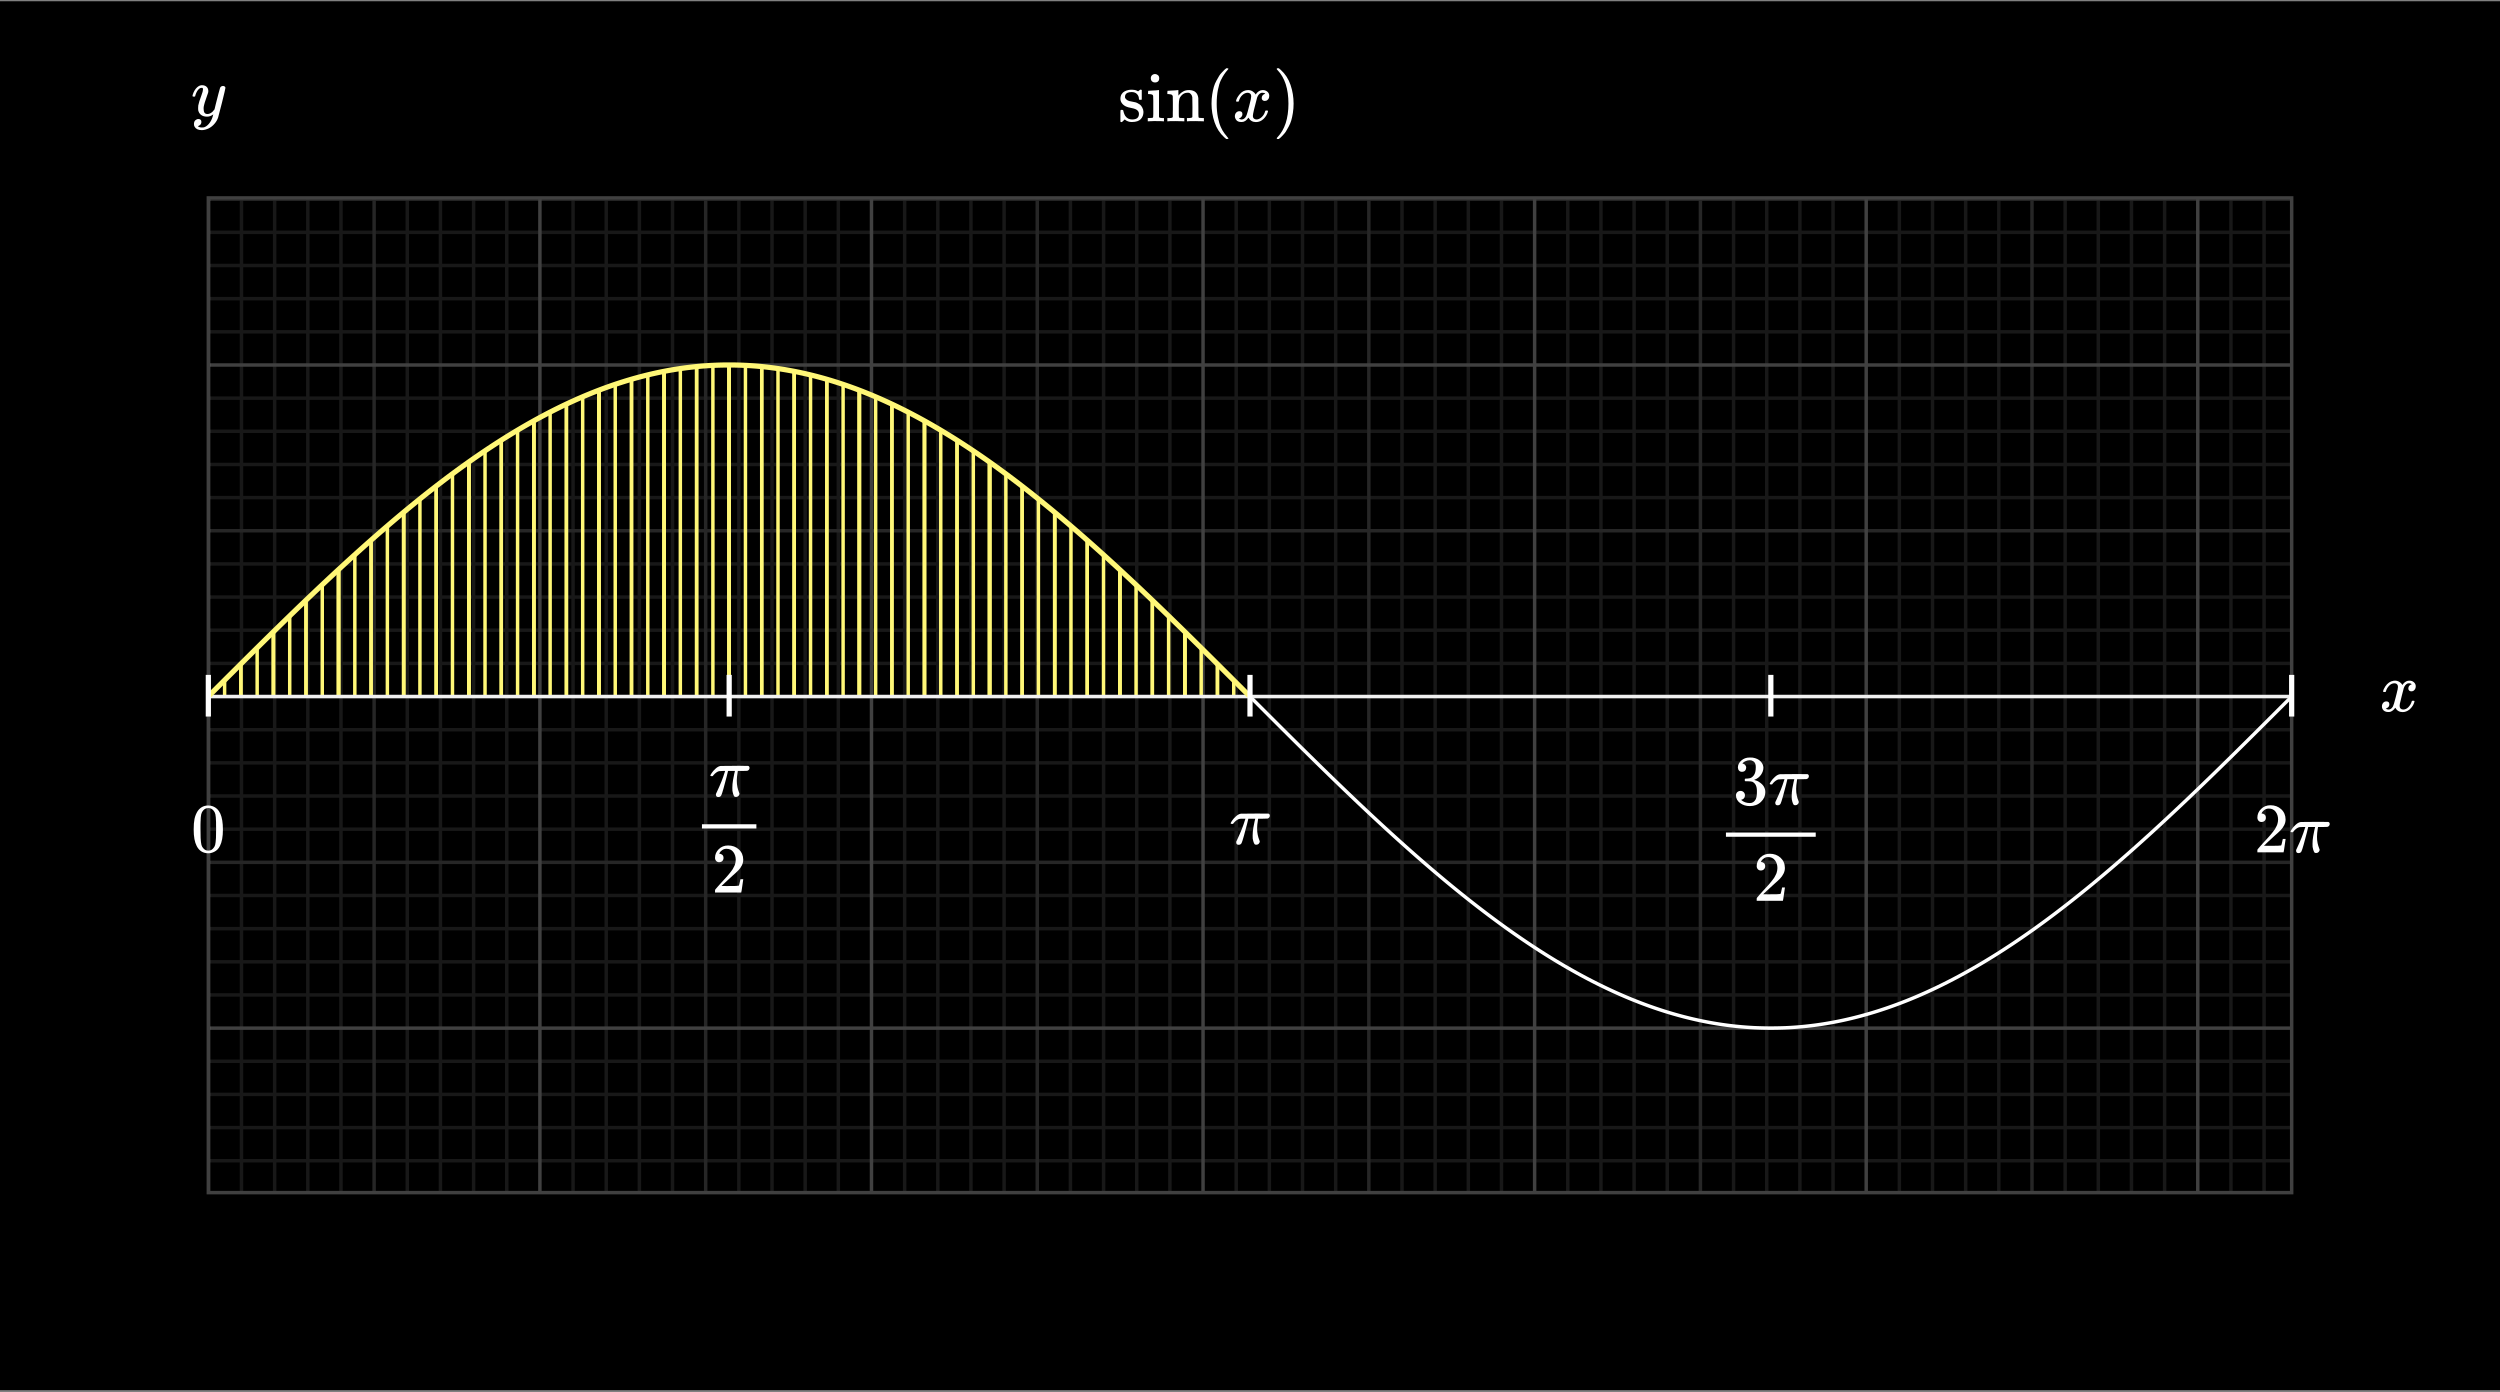 <svg width="720" height="401" viewBox="0 0 720 401" fill="none" xmlns="http://www.w3.org/2000/svg">
<rect x="0" y="0" width="720" height="401" fill="#808080" stroke="none"/>
<rect y="0.365" width="720" height="400" fill="black"/>
<g clip-path="url(#clip0_797_17091)">
<path d="M660 57.365H60V343.844H660V57.365Z" fill="black"/>
<path d="M60 66.915H660" stroke="#181818"/>
<path d="M60 76.464H660" stroke="#181818"/>
<path d="M60 86.013H660" stroke="#181818"/>
<path d="M60 95.562H660" stroke="#181818"/>
<path d="M60 114.661H660" stroke="#181818"/>
<path d="M60 124.21H660" stroke="#181818"/>
<path d="M60 133.76H660" stroke="#181818"/>
<path d="M60 143.309H660" stroke="#181818"/>
<path d="M60 162.407H660" stroke="#181818"/>
<path d="M60 171.957H660" stroke="#181818"/>
<path d="M60 181.506H660" stroke="#181818"/>
<path d="M60 191.055H660" stroke="#181818"/>
<path d="M60 210.154H660" stroke="#181818"/>
<path d="M60 219.703H660" stroke="#181818"/>
<path d="M60 229.253H660" stroke="#181818"/>
<path d="M60 238.802H660" stroke="#181818"/>
<path d="M60 257.9H660" stroke="#181818"/>
<path d="M60 267.45H660" stroke="#181818"/>
<path d="M60 276.999H660" stroke="#181818"/>
<path d="M60 286.548H660" stroke="#181818"/>
<path d="M60 305.647H660" stroke="#181818"/>
<path d="M60 315.196H660" stroke="#181818"/>
<path d="M60 324.746H660" stroke="#181818"/>
<path d="M60 334.295H660" stroke="#181818"/>
<path d="M69.549 57.365V343.844" stroke="#181818"/>
<path d="M79.099 57.365V343.844" stroke="#181818"/>
<path d="M88.648 57.365V343.844" stroke="#181818"/>
<path d="M98.197 57.365V343.844" stroke="#181818"/>
<path d="M117.296 57.365V343.844" stroke="#181818"/>
<path d="M126.845 57.365V343.844" stroke="#181818"/>
<path d="M136.394 57.365V343.844" stroke="#181818"/>
<path d="M145.944 57.365V343.844" stroke="#181818"/>
<path d="M165.042 57.365V343.844" stroke="#181818"/>
<path d="M174.592 57.365V343.844" stroke="#181818"/>
<path d="M184.141 57.365V343.844" stroke="#181818"/>
<path d="M193.69 57.365V343.844" stroke="#181818"/>
<path d="M212.789 57.365V343.844" stroke="#181818"/>
<path d="M222.338 57.365V343.844" stroke="#181818"/>
<path d="M231.887 57.365V343.844" stroke="#181818"/>
<path d="M241.437 57.365V343.844" stroke="#181818"/>
<path d="M260.535 57.365V343.844" stroke="#181818"/>
<path d="M270.085 57.365V343.844" stroke="#181818"/>
<path d="M279.634 57.365V343.844" stroke="#181818"/>
<path d="M289.183 57.365V343.844" stroke="#181818"/>
<path d="M308.282 57.365V343.844" stroke="#181818"/>
<path d="M317.831 57.365V343.844" stroke="#181818"/>
<path d="M327.38 57.365V343.844" stroke="#181818"/>
<path d="M336.93 57.365V343.844" stroke="#181818"/>
<path d="M356.028 57.365V343.844" stroke="#181818"/>
<path d="M365.577 57.365V343.844" stroke="#181818"/>
<path d="M375.127 57.365V343.844" stroke="#181818"/>
<path d="M384.676 57.365V343.844" stroke="#181818"/>
<path d="M403.775 57.365V343.844" stroke="#181818"/>
<path d="M413.324 57.365V343.844" stroke="#181818"/>
<path d="M422.873 57.365V343.844" stroke="#181818"/>
<path d="M432.423 57.365V343.844" stroke="#181818"/>
<path d="M451.521 57.365V343.844" stroke="#181818"/>
<path d="M461.07 57.365V343.844" stroke="#181818"/>
<path d="M470.62 57.365V343.844" stroke="#181818"/>
<path d="M480.169 57.365V343.844" stroke="#181818"/>
<path d="M499.268 57.365V343.844" stroke="#181818"/>
<path d="M508.817 57.365V343.844" stroke="#181818"/>
<path d="M518.366 57.365V343.844" stroke="#181818"/>
<path d="M527.916 57.365V343.844" stroke="#181818"/>
<path d="M547.014 57.365V343.844" stroke="#181818"/>
<path d="M556.563 57.365V343.844" stroke="#181818"/>
<path d="M566.113 57.365V343.844" stroke="#181818"/>
<path d="M575.662 57.365V343.844" stroke="#181818"/>
<path d="M594.761 57.365V343.844" stroke="#181818"/>
<path d="M604.31 57.365V343.844" stroke="#181818"/>
<path d="M613.859 57.365V343.844" stroke="#181818"/>
<path d="M623.408 57.365V343.844" stroke="#181818"/>
<path d="M642.507 57.365V343.844" stroke="#181818"/>
<path d="M652.056 57.365V343.844" stroke="#181818"/>
<path d="M60 57.365H660" stroke="#262626"/>
<path d="M60 152.858H660" stroke="#262626"/>
<path d="M60 248.351H660" stroke="#262626"/>
<path d="M60 343.844H660" stroke="#262626"/>
<path d="M107.746 57.365V343.844" stroke="#262626"/>
<path d="M203.239 57.365V343.844" stroke="#262626"/>
<path d="M298.732 57.365V343.844" stroke="#262626"/>
<path d="M394.225 57.365V343.844" stroke="#262626"/>
<path d="M489.718 57.365V343.844" stroke="#262626"/>
<path d="M585.211 57.365V343.844" stroke="#262626"/>
<path d="M60 105.112H660" stroke="#404040"/>
<path d="M60 200.605H660" stroke="#404040"/>
<path d="M60 296.098H660" stroke="#404040"/>
<path d="M60 57.365V343.844" stroke="#404040"/>
<path d="M155.493 57.365V343.844" stroke="#404040"/>
<path d="M250.986 57.365V343.844" stroke="#404040"/>
<path d="M346.479 57.365V343.844" stroke="#404040"/>
<path d="M441.972 57.365V343.844" stroke="#404040"/>
<path d="M537.465 57.365V343.844" stroke="#404040"/>
<path d="M632.958 57.365V343.844" stroke="#404040"/>
<path d="M60 200.605L60.833 199.771L61.667 198.938L62.5 198.105L63.333 197.272L64.167 196.439L65 195.607L65.833 194.775L66.667 193.943L67.5 193.112L68.333 192.282L69.167 191.452L70 190.623L70.833 189.795L71.667 188.967L72.5 188.14L73.333 187.315L74.167 186.49L75 185.666L75.833 184.844L76.667 184.022L77.5 183.202L78.333 182.384L79.167 181.566L80 180.751L80.833 179.936L81.667 179.123L82.5 178.312L83.333 177.503L84.167 176.695L85 175.889L85.833 175.085L86.667 174.283L87.5 173.483L88.333 172.685L89.167 171.889L90 171.096L90.833 170.304L91.667 169.515L92.5 168.728L93.333 167.944L94.167 167.162L95 166.383L95.833 165.606L96.667 164.832L97.5 164.061L98.333 163.293L99.167 162.527L100 161.764L100.833 161.004L101.667 160.248L102.5 159.494L103.333 158.743L104.167 157.996L105 157.252L105.833 156.511L106.667 155.773L107.5 155.039L108.333 154.309L109.167 153.582L110 152.858L110.833 152.138L111.667 151.422L112.5 150.71L113.333 150.001L114.167 149.296L115 148.595L115.833 147.899L116.667 147.206L117.5 146.517L118.333 145.832L119.167 145.152L120 144.475L120.833 143.803L121.667 143.136L122.5 142.472L123.333 141.813L124.167 141.159L125 140.509L125.833 139.864L126.667 139.223L127.5 138.587L128.333 137.956L129.167 137.329L130 136.707L130.833 136.091L131.667 135.479L132.5 134.872L133.333 134.27L134.167 133.673L135 133.081L135.833 132.494L136.667 131.913L137.5 131.337L138.333 130.766L139.167 130.2L140 129.64L140.833 129.085L141.667 128.535L142.5 127.991L143.333 127.453L144.167 126.92L145 126.393L145.833 125.871L146.667 125.355L147.5 124.845L148.333 124.341L149.167 123.842L150 123.349L150.833 122.862L151.667 122.381L152.5 121.906L153.333 121.437L154.167 120.974L155 120.518L155.833 120.067L156.667 119.622L157.5 119.184L158.333 118.751L159.167 118.325L160 117.905L160.833 117.492L161.667 117.085L162.5 116.684L163.333 116.289L164.167 115.901L165 115.52L165.833 115.145L166.667 114.776L167.5 114.414L168.333 114.059L169.167 113.71L170 113.368L170.833 113.032L171.667 112.703L172.5 112.381L173.333 112.065L174.167 111.756L175 111.454L175.833 111.159L176.667 110.871L177.5 110.589L178.333 110.314L179.167 110.046L180 109.785L180.833 109.531L181.667 109.284L182.5 109.044L183.333 108.811L184.167 108.585L185 108.366L185.833 108.153L186.667 107.948L187.5 107.75L188.333 107.559L189.167 107.375L190 107.198L190.833 107.029L191.667 106.866L192.5 106.711L193.333 106.562L194.167 106.421L195 106.287L195.833 106.161L196.667 106.041L197.5 105.929L198.333 105.824L199.167 105.726L200 105.635L200.833 105.551L201.667 105.475L202.5 105.406L203.333 105.344L204.167 105.29L205 105.243L205.833 105.203L206.667 105.17L207.5 105.144L208.333 105.126L209.167 105.115L210 105.112L210.833 105.115L211.667 105.126L212.5 105.144L213.333 105.17L214.167 105.203L215 105.243L215.833 105.29L216.667 105.344L217.5 105.406L218.333 105.475L219.167 105.551L220 105.635L220.833 105.726L221.667 105.824L222.5 105.929L223.333 106.041L224.167 106.161L225 106.287L225.833 106.421L226.667 106.562L227.5 106.711L228.333 106.866L229.167 107.029L230 107.198L230.833 107.375L231.667 107.559L232.5 107.75L233.333 107.948L234.167 108.153L235 108.366L235.833 108.585L236.667 108.811L237.5 109.044L238.333 109.284L239.167 109.531L240 109.785L240.833 110.046L241.667 110.314L242.5 110.589L243.333 110.871L244.167 111.159L245 111.454L245.833 111.756L246.667 112.065L247.5 112.381L248.333 112.703L249.167 113.032L250 113.368L250.833 113.71L251.667 114.059L252.5 114.414L253.333 114.776L254.167 115.145L255 115.52L255.833 115.901L256.667 116.289L257.5 116.684L258.333 117.085L259.167 117.492L260 117.905L260.833 118.325L261.667 118.751L262.5 119.184L263.333 119.622L264.167 120.067L265 120.518L265.833 120.974L266.667 121.437L267.5 121.906L268.333 122.381L269.167 122.862L270 123.349L270.833 123.842L271.667 124.341L272.5 124.845L273.333 125.355L274.167 125.871L275 126.393L275.833 126.92L276.667 127.453L277.5 127.991L278.333 128.535L279.167 129.085L280 129.64L280.833 130.2L281.667 130.766L282.5 131.337L283.333 131.913L284.167 132.494L285 133.081L285.833 133.673L286.667 134.27L287.5 134.872L288.333 135.479L289.167 136.091L290 136.707L290.833 137.329L291.667 137.956L292.5 138.587L293.333 139.223L294.167 139.864L295 140.509L295.833 141.159L296.667 141.813L297.5 142.472L298.333 143.136L299.167 143.803L300 144.475L300.833 145.152L301.667 145.832L302.5 146.517L303.333 147.206L304.167 147.899L305 148.595L305.833 149.296L306.667 150.001L307.5 150.71L308.333 151.422L309.167 152.138L310 152.858L310.833 153.582L311.667 154.309L312.5 155.039L313.333 155.773L314.167 156.511L315 157.252L315.833 157.996L316.667 158.743L317.5 159.494L318.333 160.248L319.167 161.004L320 161.764L320.833 162.527L321.667 163.293L322.5 164.061L323.333 164.832L324.167 165.606L325 166.383L325.833 167.162L326.667 167.944L327.5 168.728L328.333 169.515L329.167 170.304L330 171.096L330.833 171.889L331.667 172.685L332.5 173.483L333.333 174.283L334.167 175.085L335 175.889L335.833 176.695L336.667 177.503L337.5 178.312L338.333 179.123L339.167 179.936L340 180.751L340.833 181.566L341.667 182.384L342.5 183.202L343.333 184.023L344.167 184.844L345 185.666L345.833 186.49L346.667 187.315L347.5 188.14L348.333 188.967L349.167 189.795L350 190.623L350.833 191.452L351.667 192.282L352.5 193.112L353.333 193.943L354.167 194.775L355 195.607L355.833 196.439L356.667 197.272L357.5 198.105L358.333 198.938L359.167 199.771L360 200.605L360.833 201.438L361.667 202.271L362.5 203.104L363.333 203.937L364.167 204.77L365 205.602L365.833 206.434L366.667 207.266L367.5 208.097L368.333 208.927L369.167 209.757L370 210.586L370.833 211.415L371.667 212.242L372.5 213.069L373.333 213.895L374.167 214.719L375 215.543L375.833 216.366L376.667 217.187L377.5 218.007L378.333 218.826L379.167 219.643L380 220.459L380.833 221.273L381.667 222.086L382.5 222.897L383.333 223.707L384.167 224.514L385 225.32L385.833 226.124L386.667 226.926L387.5 227.726L388.333 228.524L389.167 229.32L390 230.114L390.833 230.905L391.667 231.694L392.5 232.481L393.333 233.265L394.167 234.047L395 234.826L395.833 235.603L396.667 236.377L397.5 237.148L398.333 237.917L399.167 238.682L400 239.445L400.833 240.205L401.667 240.962L402.5 241.715L403.333 242.466L404.167 243.213L405 243.958L405.833 244.698L406.667 245.436L407.5 246.17L408.333 246.901L409.167 247.628L410 248.351L410.833 249.071L411.667 249.787L412.5 250.5L413.333 251.208L414.167 251.913L415 252.614L415.833 253.311L416.667 254.004L417.5 254.692L418.333 255.377L419.167 256.058L420 256.734L420.833 257.406L421.667 258.074L422.5 258.737L423.333 259.396L424.167 260.05L425 260.7L425.833 261.346L426.667 261.986L427.5 262.622L428.333 263.254L429.167 263.88L430 264.502L430.833 265.119L431.667 265.731L432.5 266.338L433.333 266.94L434.167 267.537L435 268.128L435.833 268.715L436.667 269.297L437.5 269.873L438.333 270.444L439.167 271.009L440 271.57L440.833 272.125L441.667 272.674L442.5 273.218L443.333 273.757L444.167 274.289L445 274.817L445.833 275.338L446.667 275.854L447.5 276.364L448.333 276.869L449.167 277.367L450 277.86L450.833 278.347L451.667 278.828L452.5 279.303L453.333 279.772L454.167 280.235L455 280.692L455.833 281.143L456.667 281.587L457.5 282.026L458.333 282.458L459.167 282.884L460 283.304L460.833 283.718L461.667 284.125L462.5 284.526L463.333 284.92L464.167 285.308L465 285.69L465.833 286.065L466.667 286.433L467.5 286.795L468.333 287.151L469.167 287.5L470 287.842L470.833 288.177L471.667 288.506L472.5 288.829L473.333 289.144L474.167 289.453L475 289.755L475.833 290.05L476.667 290.339L477.5 290.62L478.333 290.895L479.167 291.163L480 291.424L480.833 291.678L481.667 291.925L482.5 292.165L483.333 292.398L484.167 292.625L485 292.844L485.833 293.056L486.667 293.261L487.5 293.459L488.333 293.65L489.167 293.834L490 294.011L490.833 294.181L491.667 294.343L492.5 294.499L493.333 294.647L494.167 294.788L495 294.922L495.833 295.049L496.667 295.168L497.5 295.281L498.333 295.386L499.167 295.484L500 295.575L500.833 295.658L501.667 295.734L502.5 295.803L503.333 295.865L504.167 295.92L505 295.967L505.833 296.007L506.667 296.039L507.5 296.065L508.333 296.083L509.167 296.094L510 296.098L510.833 296.094L511.667 296.083L512.5 296.065L513.333 296.039L514.167 296.007L515 295.967L515.833 295.92L516.667 295.865L517.5 295.803L518.333 295.734L519.167 295.658L520 295.575L520.833 295.484L521.667 295.386L522.5 295.281L523.333 295.168L524.167 295.049L525 294.922L525.833 294.788L526.667 294.647L527.5 294.499L528.333 294.343L529.167 294.181L530 294.011L530.833 293.834L531.667 293.65L532.5 293.459L533.333 293.261L534.167 293.056L535 292.844L535.833 292.625L536.667 292.398L537.5 292.165L538.333 291.925L539.167 291.678L540 291.424L540.833 291.163L541.667 290.895L542.5 290.62L543.333 290.339L544.167 290.05L545 289.755L545.833 289.453L546.667 289.144L547.5 288.829L548.333 288.506L549.167 288.177L550 287.842L550.833 287.5L551.667 287.151L552.5 286.795L553.333 286.433L554.167 286.065L555 285.69L555.833 285.308L556.667 284.92L557.5 284.526L558.333 284.125L559.167 283.718L560 283.304L560.833 282.884L561.667 282.458L562.5 282.026L563.333 281.587L564.167 281.143L565 280.692L565.833 280.235L566.667 279.772L567.5 279.303L568.333 278.828L569.167 278.347L570 277.86L570.833 277.367L571.667 276.869L572.5 276.364L573.333 275.854L574.167 275.338L575 274.817L575.833 274.289L576.667 273.756L577.5 273.218L578.333 272.674L579.167 272.125L580 271.57L580.833 271.009L581.667 270.444L582.5 269.873L583.333 269.297L584.167 268.715L585 268.128L585.833 267.537L586.667 266.94L587.5 266.338L588.333 265.731L589.167 265.119L590 264.502L590.833 263.88L591.667 263.254L592.5 262.622L593.333 261.986L594.167 261.346L595 260.7L595.833 260.05L596.667 259.396L597.5 258.737L598.333 258.074L599.167 257.406L600 256.734L600.833 256.058L601.667 255.377L602.5 254.692L603.333 254.004L604.167 253.311L605 252.614L605.833 251.913L606.667 251.208L607.5 250.5L608.333 249.787L609.167 249.071L610 248.351L610.833 247.628L611.667 246.901L612.5 246.17L613.333 245.436L614.167 244.698L615 243.958L615.833 243.213L616.667 242.466L617.5 241.715L618.333 240.962L619.167 240.205L620 239.445L620.833 238.682L621.667 237.917L622.5 237.148L623.333 236.377L624.167 235.603L625 234.826L625.833 234.047L626.667 233.265L627.5 232.481L628.333 231.694L629.167 230.905L630 230.114L630.833 229.32L631.667 228.524L632.5 227.726L633.333 226.926L634.167 226.124L635 225.32L635.833 224.514L636.667 223.706L637.5 222.897L638.333 222.086L639.167 221.273L640 220.459L640.833 219.643L641.667 218.826L642.5 218.007L643.333 217.187L644.167 216.366L645 215.543L645.833 214.719L646.667 213.895L647.5 213.069L648.333 212.242L649.167 211.415L650 210.586L650.833 209.757L651.667 208.927L652.5 208.097L653.333 207.266L654.167 206.434L655 205.602L655.833 204.77L656.667 203.937L657.5 203.104L658.333 202.271L659.167 201.438L660 200.605" stroke="white"/>
<path d="M210 200.605V105.112M135 200.605V133.081M285 200.605V133.081" stroke="#FFF777"/>
<path d="M210 200.605V105.112M135 200.605V133.081M285 200.605V133.081M97.5 200.605V164.061M172.5 200.605V112.381M247.5 200.605V112.381M322.5 200.605V164.061" stroke="#FFF777"/>
<path d="M210 200.605V105.112M135 200.605V133.081M285 200.605V133.081M97.5 200.605V164.061M172.5 200.605V112.381M247.5 200.605V112.381M322.5 200.605V164.061M78.75 200.605V181.975M116.25 200.605V147.552M153.75 200.605V121.205M191.25 200.605V106.947M228.75 200.605V106.947M266.25 200.605V121.205M303.75 200.605V147.552M341.25 200.605V181.975" stroke="#FFF777"/>
<path d="M210 200.605V105.112M135 200.605V133.081M285 200.605V133.081M97.5 200.605V164.061M172.5 200.605V112.381M247.5 200.605V112.381M322.5 200.605V164.061M78.75 200.605V181.975M116.25 200.605V147.552M153.75 200.605V121.205M191.25 200.605V106.947M228.75 200.605V106.947M266.25 200.605V121.205M303.75 200.605V147.552M341.25 200.605V181.975M69.375 200.605V191.245M88.125 200.605V172.885M106.875 200.605V155.59M125.625 200.605V140.025M144.375 200.605V126.788M163.125 200.605V116.387M181.875 200.605V109.224M200.625 200.605V105.572M219.375 200.605V105.572M238.125 200.605V109.224M256.875 200.605V116.387M275.625 200.605V126.788M294.375 200.605V140.025M313.125 200.605V155.59M331.875 200.605V172.885M350.625 200.605V191.245" stroke="#FFF777"/>
<path d="M210 200.605V105.112M135 200.605V133.081M285 200.605V133.081M97.5 200.605V164.061M172.5 200.605V112.381M247.5 200.605V112.381M322.5 200.605V164.061M78.75 200.605V181.975M116.25 200.605V147.552M153.75 200.605V121.205M191.25 200.605V106.947M228.75 200.605V106.947M266.25 200.605V121.205M303.75 200.605V147.552M341.25 200.605V181.975M69.375 200.605V191.245M88.125 200.605V172.885M106.875 200.605V155.59M125.625 200.605V140.025M144.375 200.605V126.788M163.125 200.605V116.387M181.875 200.605V109.224M200.625 200.605V105.572M219.375 200.605V105.572M238.125 200.605V109.224M256.875 200.605V116.387M275.625 200.605V126.788M294.375 200.605V140.025M313.125 200.605V155.59M331.875 200.605V172.885M350.625 200.605V191.245M64.688 200.605V195.919M74.062 200.605V186.593M83.438 200.605V177.402M92.812 200.605V168.434M102.188 200.605V159.776M111.563 200.605V151.511M120.938 200.605V143.72M130.313 200.605V136.476M139.688 200.605V129.849M149.063 200.605V123.904M158.437 200.605V118.698M167.813 200.605V114.28M177.188 200.605V110.694M186.563 200.605V107.974M195.938 200.605V106.145M205.313 200.605V105.227M214.688 200.605V105.227M224.063 200.605V106.145M233.438 200.605V107.974M242.813 200.605V110.694M252.188 200.605V114.28M261.563 200.605V118.698M270.938 200.605V123.904M280.313 200.605V129.849M289.688 200.605V136.476M299.063 200.605V143.72M308.438 200.605V151.511M317.813 200.605V159.776M327.188 200.605V168.434M336.563 200.605V177.402M345.938 200.605V186.593M355.313 200.605V195.919" stroke="#FFF777"/>
<path d="M60 200.605H660" stroke="#F0F0F0"/>
<path d="M60 57.365V343.844" stroke="#F0F0F0"/>
<path d="M59.962 200.605L60.796 199.771L61.629 198.938L62.463 198.104L63.296 197.272L64.13 196.439L64.963 195.607L65.797 194.775L66.63 193.944L67.463 193.113L68.297 192.283L69.13 191.453L69.964 190.624L70.797 189.795L71.631 188.968L72.464 188.141L73.297 187.315L74.131 186.49L74.964 185.666L75.798 184.843L76.631 184.022L77.465 183.202L78.298 182.383L79.132 181.566L79.965 180.75L80.799 179.936L81.632 179.123L82.465 178.312L83.299 177.503L84.132 176.695L84.966 175.888L85.799 175.084L86.632 174.282L87.466 173.482L88.299 172.684L89.133 171.888L89.966 171.094L90.8 170.303L91.633 169.513L92.467 168.727L93.3 167.942L94.133 167.16L94.967 166.381L95.8 165.605L96.634 164.831L97.467 164.059L98.301 163.29L99.134 162.524L99.968 161.761L100.801 161.002L101.634 160.245L102.468 159.492L103.301 158.741L104.135 157.993L104.968 157.249L105.802 156.508L106.635 155.771L107.468 155.037L108.302 154.306L109.135 153.579L109.969 152.855L110.802 152.135L111.636 151.419L112.469 150.706L113.303 149.998L114.136 149.293L114.969 148.591L115.803 147.895L116.636 147.202L117.47 146.513L118.303 145.828L119.137 145.148L119.97 144.472L120.803 143.8L121.637 143.132L122.47 142.468L123.304 141.809L124.137 141.155L124.971 140.505L125.804 139.86L126.638 139.22L127.471 138.584L128.304 137.953L129.138 137.327L129.971 136.706L130.805 136.089L131.638 135.477L132.472 134.87L133.305 134.268L134.138 133.671L134.972 133.079L135.805 132.493L136.639 131.911L137.472 131.335L138.306 130.764L139.139 130.198L139.973 129.638L140.806 129.083L141.639 128.533L142.473 127.99L143.306 127.452L144.14 126.919L144.973 126.392L145.807 125.871L146.64 125.355L147.473 124.845L148.307 124.341L149.14 123.842L149.974 123.349L150.807 122.863L151.641 122.382L152.474 121.906L153.308 121.438L154.141 120.974L154.974 120.518L155.808 120.067L156.641 119.623L157.475 119.184L158.308 118.752L159.142 118.326L159.975 117.906L160.808 117.493L161.642 117.086L162.475 116.684L163.309 116.29L164.142 115.902L164.976 115.52L165.809 115.145L166.643 114.777L167.476 114.415L168.309 114.059L169.143 113.711L169.976 113.368L170.81 113.033L171.643 112.704L172.477 112.381L173.31 112.065L174.143 111.757L174.977 111.455L175.81 111.16L176.644 110.871L177.477 110.59L178.311 110.315L179.144 110.047L179.978 109.786L180.811 109.532L181.644 109.285L182.478 109.045L183.311 108.811L184.145 108.585L184.978 108.366L185.812 108.154L186.645 107.949L187.478 107.751L188.312 107.56L189.145 107.376L189.979 107.199L190.812 107.029L191.646 106.867L192.479 106.711L193.313 106.563L194.146 106.422L194.979 106.288L195.813 106.161L196.646 106.041L197.48 105.928L198.313 105.823L199.147 105.726L199.98 105.635L200.813 105.552L201.647 105.476L202.48 105.406L203.314 105.344L204.147 105.29L204.981 105.243L205.814 105.203L206.648 105.17L207.481 105.145L208.314 105.127L209.148 105.116L209.981 105.112L210.815 105.116L211.648 105.127L212.482 105.145L213.315 105.17L214.148 105.203L214.982 105.243L215.815 105.29L216.649 105.344L217.482 105.406L218.316 105.476L219.149 105.552L219.983 105.635L220.816 105.726L221.649 105.823L222.483 105.928L223.316 106.041L224.15 106.161L224.983 106.288L225.817 106.422L226.65 106.563L227.483 106.711L228.317 106.867L229.15 107.029L229.984 107.199L230.817 107.376L231.651 107.56L232.484 107.751L233.318 107.949L234.151 108.154L234.984 108.366L235.818 108.585L236.651 108.811L237.485 109.045L238.318 109.285L239.152 109.532L239.985 109.786L240.818 110.047L241.652 110.315L242.485 110.59L243.319 110.871L244.152 111.16L244.986 111.455L245.819 111.757L246.653 112.065L247.486 112.381L248.319 112.704L249.153 113.033L249.986 113.368L250.82 113.711L251.653 114.059L252.487 114.415L253.32 114.777L254.153 115.145L254.987 115.52L255.82 115.902L256.654 116.29L257.487 116.684L258.321 117.086L259.154 117.493L259.988 117.906L260.821 118.326L261.654 118.752L262.488 119.184L263.321 119.623L264.155 120.067L264.988 120.518L265.822 120.974L266.655 121.438L267.488 121.906L268.322 122.382L269.155 122.863L269.989 123.349L270.822 123.842L271.656 124.341L272.489 124.845L273.323 125.355L274.156 125.871L274.989 126.392L275.823 126.919L276.656 127.452L277.49 127.99L278.323 128.533L279.157 129.083L279.99 129.638L280.823 130.198L281.657 130.764L282.49 131.335L283.324 131.911L284.157 132.493L284.991 133.079L285.824 133.671L286.658 134.268L287.491 134.87L288.324 135.477L289.158 136.089L289.991 136.706L290.825 137.327L291.658 137.953L292.492 138.584L293.325 139.22L294.158 139.86L294.992 140.505L295.825 141.155L296.659 141.809L297.492 142.468L298.326 143.132L299.159 143.8L299.993 144.472L300.826 145.148L301.659 145.828L302.493 146.513L303.326 147.202L304.16 147.895L304.993 148.591L305.827 149.293L306.66 149.998L307.493 150.706L308.327 151.419L309.16 152.135L309.994 152.855L310.827 153.579L311.661 154.306L312.494 155.037L313.328 155.771L314.161 156.508L314.994 157.249L315.828 157.993L316.661 158.741L317.495 159.492L318.328 160.245L319.162 161.002L319.995 161.761L320.828 162.524L321.662 163.29L322.495 164.059L323.329 164.831L324.162 165.605L324.996 166.381L325.829 167.16L326.663 167.942L327.496 168.727L328.329 169.513L329.163 170.303L329.996 171.094L330.83 171.888L331.663 172.684L332.497 173.482L333.33 174.282L334.163 175.084L334.997 175.888L335.83 176.695L336.664 177.503L337.497 178.312L338.331 179.123L339.164 179.936L339.998 180.75L340.831 181.566L341.664 182.383L342.498 183.202L343.331 184.022L344.165 184.843L344.998 185.666L345.832 186.49L346.665 187.315L347.498 188.141L348.332 188.968L349.165 189.795L349.999 190.624L350.832 191.453L351.666 192.283L352.499 193.113L353.333 193.944L354.166 194.775L354.999 195.607L355.833 196.439L356.666 197.272L357.5 198.104L358.333 198.938L359.167 199.771L360 200.605" stroke="#FFF777" stroke-width="1.5" stroke-miterlimit="407.437"/>
</g>
<path d="M660 57H60V343.478H660V57Z" stroke="#404040"/>
<path d="M360 194.365V206.365" stroke="white" stroke-width="1.5" stroke-miterlimit="407.437"/>
<path d="M60 194.365V206.365" stroke="white" stroke-width="1.5" stroke-miterlimit="407.437"/>
<path d="M660 194.365V206.365" stroke="white" stroke-width="1.5" stroke-miterlimit="407.437"/>
<path d="M510 194.365V206.365" stroke="white" stroke-width="1.5" stroke-miterlimit="407.437"/>
<path d="M210 194.365V206.365" stroke="white" stroke-width="1.5" stroke-miterlimit="407.437"/>
<g clip-path="url(#clip1_797_17091)">
<path d="M356.731 243.302C356.27 243.302 356.039 243.078 356.039 242.63V242.406L356.304 241.836C357.322 239.691 358.061 237.838 358.523 236.277L358.686 235.788H358.034C357.518 235.788 357.152 235.809 356.935 235.849C356.718 235.89 356.453 236.019 356.141 236.236C355.991 236.331 355.842 236.453 355.693 236.603C355.543 236.752 355.414 236.895 355.306 237.03C355.197 237.166 355.136 237.248 355.123 237.275C355.095 237.288 354.994 237.295 354.817 237.295C354.559 237.295 354.43 237.227 354.43 237.091C354.43 237.01 354.559 236.772 354.817 236.379C355.075 235.985 355.448 235.564 355.937 235.116C356.426 234.668 356.908 234.41 357.383 234.343C357.478 234.315 359.005 234.302 361.964 234.302C364.136 234.302 365.249 234.309 365.304 234.322C365.575 234.417 365.711 234.607 365.711 234.892C365.711 235.313 365.494 235.598 365.059 235.748C364.978 235.775 364.509 235.788 363.654 235.788H362.351L362.29 236.134C362.127 237.112 362.046 237.919 362.046 238.558C362.046 239.263 362.107 239.895 362.229 240.451C362.351 241.008 362.48 241.442 362.616 241.754C362.751 242.067 362.819 242.257 362.819 242.324C362.819 242.555 362.724 242.772 362.534 242.976C362.344 243.18 362.1 243.281 361.801 243.281C361.652 243.281 361.53 243.261 361.435 243.22C361.34 243.18 361.231 243.017 361.109 242.732C360.987 242.447 360.878 242.039 360.783 241.51C360.77 241.388 360.763 241.089 360.763 240.614C360.763 239.949 360.824 239.236 360.946 238.476C361.068 237.716 361.19 237.091 361.313 236.603C361.435 236.114 361.503 235.843 361.516 235.788H359.521L359.5 235.87C359.5 235.91 359.371 236.447 359.113 237.478C358.856 238.51 358.564 239.603 358.238 240.757C357.912 241.91 357.702 242.569 357.607 242.732C357.457 243.112 357.166 243.302 356.731 243.302Z" fill="white"/>
</g>
<g clip-path="url(#clip2_797_17091)">
<path d="M651.325 236.735C650.959 236.735 650.667 236.613 650.45 236.368C650.232 236.124 650.124 235.825 650.124 235.472C650.124 234.509 650.483 233.674 651.203 232.968C651.922 232.262 652.818 231.909 653.891 231.909C655.126 231.909 656.158 232.289 656.986 233.049C657.814 233.809 658.235 234.794 658.249 236.002C658.249 236.586 658.113 237.142 657.841 237.672C657.57 238.201 657.244 238.663 656.864 239.056C656.484 239.45 655.941 239.952 655.235 240.563C654.746 240.984 654.067 241.609 653.199 242.437L651.997 243.577L653.545 243.598C655.676 243.598 656.81 243.564 656.945 243.496C657.041 243.469 657.203 242.864 657.434 241.683V241.622H658.249V241.683C658.235 241.724 658.147 242.342 657.984 243.536C657.821 244.731 657.719 245.356 657.679 245.41V245.471H650.124V245.084V244.84C650.124 244.745 650.164 244.643 650.246 244.534C650.327 244.426 650.531 244.188 650.857 243.822C651.25 243.387 651.59 243.007 651.875 242.681C651.997 242.545 652.228 242.294 652.567 241.928C652.907 241.561 653.138 241.31 653.26 241.174C653.382 241.039 653.579 240.815 653.85 240.502C654.122 240.19 654.312 239.959 654.42 239.81C654.529 239.661 654.685 239.457 654.889 239.199C655.092 238.941 655.235 238.724 655.316 238.547C655.398 238.371 655.5 238.174 655.622 237.957C655.744 237.74 655.832 237.522 655.887 237.305C655.941 237.088 655.988 236.884 656.029 236.694C656.07 236.504 656.09 236.28 656.09 236.022C656.09 235.167 655.859 234.427 655.398 233.803C654.936 233.178 654.278 232.866 653.423 232.866C652.975 232.866 652.581 232.981 652.242 233.212C651.902 233.443 651.665 233.667 651.529 233.884C651.393 234.101 651.325 234.23 651.325 234.271C651.325 234.285 651.359 234.291 651.427 234.291C651.671 234.291 651.922 234.386 652.18 234.576C652.438 234.767 652.567 235.079 652.567 235.513C652.567 235.853 652.459 236.138 652.242 236.368C652.024 236.599 651.719 236.721 651.325 236.735Z" fill="white"/>
<path d="M661.975 245.695C661.514 245.695 661.283 245.471 661.283 245.023V244.799L661.548 244.229C662.566 242.084 663.306 240.231 663.767 238.67L663.93 238.181H663.279C662.763 238.181 662.396 238.201 662.179 238.242C661.962 238.283 661.697 238.412 661.385 238.629C661.235 238.724 661.086 238.846 660.937 238.995C660.787 239.145 660.658 239.287 660.55 239.423C660.441 239.559 660.38 239.64 660.367 239.667C660.339 239.681 660.238 239.688 660.061 239.688C659.803 239.688 659.674 239.62 659.674 239.484C659.674 239.403 659.803 239.165 660.061 238.771C660.319 238.378 660.692 237.957 661.181 237.509C661.67 237.061 662.152 236.803 662.627 236.735C662.722 236.708 664.249 236.694 667.209 236.694C669.381 236.694 670.494 236.701 670.548 236.715C670.82 236.81 670.956 237 670.956 237.285C670.956 237.706 670.738 237.991 670.304 238.14C670.223 238.167 669.754 238.181 668.899 238.181H667.596L667.535 238.527C667.372 239.504 667.29 240.312 667.29 240.95C667.29 241.656 667.351 242.287 667.473 242.844C667.596 243.401 667.725 243.835 667.86 244.147C667.996 244.46 668.064 244.65 668.064 244.718C668.064 244.948 667.969 245.166 667.779 245.369C667.589 245.573 667.344 245.675 667.046 245.675C666.896 245.675 666.774 245.654 666.679 245.614C666.584 245.573 666.476 245.41 666.353 245.125C666.231 244.84 666.123 244.432 666.028 243.903C666.014 243.781 666.007 243.482 666.007 243.007C666.007 242.342 666.068 241.629 666.191 240.869C666.313 240.109 666.435 239.484 666.557 238.995C666.679 238.507 666.747 238.235 666.761 238.181H664.765L664.745 238.262C664.745 238.303 664.616 238.839 664.358 239.871C664.1 240.903 663.808 241.996 663.482 243.15C663.156 244.303 662.946 244.962 662.851 245.125C662.702 245.505 662.41 245.695 661.975 245.695Z" fill="white"/>
</g>
<g clip-path="url(#clip3_797_17091)">
<path d="M206.885 229.548C206.423 229.548 206.192 229.324 206.192 228.876V228.652L206.457 228.082C207.475 225.937 208.215 224.084 208.677 222.523L208.839 222.034H208.188C207.672 222.034 207.306 222.055 207.088 222.095C206.871 222.136 206.606 222.265 206.294 222.482C206.145 222.577 205.996 222.699 205.846 222.849C205.697 222.998 205.568 223.141 205.459 223.276C205.351 223.412 205.29 223.494 205.276 223.521C205.249 223.534 205.147 223.541 204.971 223.541C204.713 223.541 204.584 223.473 204.584 223.337C204.584 223.256 204.713 223.018 204.971 222.625C205.229 222.231 205.602 221.81 206.091 221.362C206.579 220.914 207.061 220.656 207.536 220.589C207.631 220.561 209.158 220.548 212.118 220.548C214.289 220.548 215.403 220.555 215.457 220.568C215.728 220.663 215.864 220.853 215.864 221.138C215.864 221.559 215.647 221.844 215.213 221.994C215.131 222.021 214.663 222.034 213.808 222.034H212.504L212.443 222.38C212.28 223.358 212.199 224.165 212.199 224.803C212.199 225.509 212.26 226.14 212.382 226.697C212.504 227.254 212.633 227.688 212.769 228C212.905 228.312 212.973 228.502 212.973 228.57C212.973 228.801 212.878 229.018 212.688 229.222C212.498 229.425 212.253 229.527 211.955 229.527C211.805 229.527 211.683 229.507 211.588 229.466C211.493 229.425 211.385 229.263 211.262 228.978C211.14 228.692 211.032 228.285 210.937 227.756C210.923 227.634 210.916 227.335 210.916 226.86C210.916 226.195 210.977 225.482 211.1 224.722C211.222 223.962 211.344 223.337 211.466 222.849C211.588 222.36 211.656 222.089 211.67 222.034H209.674L209.654 222.116C209.654 222.156 209.525 222.693 209.267 223.724C209.009 224.756 208.717 225.849 208.391 227.002C208.066 228.156 207.855 228.815 207.76 228.978C207.611 229.358 207.319 229.548 206.885 229.548Z" fill="white"/>
<path d="M207.129 248.321C206.763 248.321 206.471 248.199 206.254 247.954C206.036 247.71 205.928 247.411 205.928 247.058C205.928 246.095 206.287 245.26 207.007 244.554C207.726 243.848 208.622 243.495 209.695 243.495C210.93 243.495 211.961 243.875 212.79 244.635C213.618 245.396 214.038 246.38 214.052 247.588C214.052 248.172 213.916 248.728 213.645 249.257C213.373 249.787 213.047 250.248 212.667 250.642C212.287 251.036 211.744 251.538 211.038 252.149C210.55 252.57 209.871 253.194 209.002 254.022L207.801 255.162L209.348 255.183C211.48 255.183 212.613 255.149 212.749 255.081C212.844 255.054 213.007 254.45 213.237 253.269V253.208H214.052V253.269C214.038 253.309 213.95 253.927 213.787 255.122C213.624 256.316 213.523 256.94 213.482 256.995V257.056H205.928V256.669V256.425C205.928 256.33 205.968 256.228 206.05 256.119C206.131 256.011 206.335 255.773 206.661 255.407C207.054 254.972 207.394 254.592 207.679 254.266C207.801 254.131 208.032 253.879 208.371 253.513C208.71 253.146 208.941 252.895 209.063 252.76C209.186 252.624 209.382 252.4 209.654 252.088C209.925 251.775 210.115 251.545 210.224 251.395C210.333 251.246 210.489 251.042 210.692 250.785C210.896 250.527 211.038 250.309 211.12 250.133C211.201 249.957 211.303 249.76 211.425 249.543C211.547 249.325 211.636 249.108 211.69 248.891C211.744 248.674 211.792 248.47 211.833 248.28C211.873 248.09 211.894 247.866 211.894 247.608C211.894 246.753 211.663 246.013 211.201 245.389C210.74 244.764 210.081 244.452 209.226 244.452C208.778 244.452 208.385 244.568 208.045 244.798C207.706 245.029 207.468 245.253 207.333 245.47C207.197 245.687 207.129 245.816 207.129 245.857C207.129 245.871 207.163 245.877 207.231 245.877C207.475 245.877 207.726 245.972 207.984 246.163C208.242 246.353 208.371 246.665 208.371 247.099C208.371 247.439 208.262 247.724 208.045 247.954C207.828 248.185 207.523 248.307 207.129 248.321Z" fill="white"/>
<path d="M217.839 238.608H202.161V237.387H217.839V238.608Z" fill="white"/>
</g>
<g clip-path="url(#clip4_797_17091)">
<path d="M501.693 222.28C501.327 222.28 501.041 222.164 500.838 221.933C500.634 221.703 500.526 221.404 500.512 221.038C500.512 220.291 500.838 219.626 501.489 219.042C502.141 218.459 502.928 218.167 503.851 218.167C504.326 218.167 504.625 218.174 504.747 218.187C505.751 218.35 506.518 218.71 507.048 219.266C507.577 219.823 507.849 220.427 507.862 221.078C507.862 221.784 507.631 222.47 507.17 223.135C506.708 223.8 506.07 224.282 505.256 224.58L505.195 224.621C505.195 224.635 505.256 224.655 505.378 224.682C505.5 224.709 505.697 224.77 505.969 224.865C506.24 224.96 506.498 225.103 506.742 225.293C507.855 226.012 508.412 226.962 508.412 228.143C508.412 229.216 507.991 230.152 507.15 230.953C506.308 231.754 505.242 232.154 503.953 232.154C502.867 232.154 501.931 231.862 501.143 231.279C500.356 230.695 499.962 229.955 499.962 229.059C499.962 228.679 500.085 228.374 500.329 228.143C500.573 227.913 500.879 227.79 501.245 227.777C501.625 227.777 501.937 227.899 502.182 228.143C502.426 228.388 502.548 228.693 502.548 229.059C502.548 229.209 502.528 229.345 502.487 229.467C502.446 229.589 502.399 229.697 502.345 229.792C502.29 229.887 502.216 229.969 502.121 230.037C502.026 230.105 501.944 230.159 501.876 230.2C501.808 230.24 501.741 230.268 501.673 230.281C501.605 230.295 501.55 230.315 501.51 230.342L501.428 230.363C502.121 230.973 502.962 231.279 503.953 231.279C504.7 231.279 505.263 230.919 505.643 230.2C505.874 229.752 505.989 229.066 505.989 228.143V227.736C505.989 226.447 505.555 225.585 504.686 225.15C504.482 225.069 504.068 225.021 503.444 225.008L502.589 224.987L502.528 224.947C502.501 224.906 502.487 224.797 502.487 224.621C502.487 224.377 502.541 224.254 502.65 224.254C503.03 224.254 503.424 224.221 503.831 224.153C504.292 224.085 504.713 223.8 505.093 223.298C505.473 222.795 505.663 222.035 505.663 221.017V220.854C505.663 220.081 505.426 219.544 504.951 219.246C504.652 219.056 504.333 218.961 503.994 218.961C503.559 218.961 503.159 219.035 502.792 219.185C502.426 219.334 502.168 219.49 502.019 219.653C501.869 219.816 501.795 219.897 501.795 219.897H501.856C501.897 219.911 501.951 219.925 502.019 219.938C502.087 219.952 502.155 219.986 502.222 220.04C502.29 220.094 502.372 220.142 502.467 220.182C502.562 220.223 502.63 220.298 502.67 220.406C502.711 220.515 502.765 220.617 502.833 220.712C502.901 220.807 502.921 220.943 502.894 221.119C502.894 221.418 502.799 221.682 502.609 221.913C502.419 222.144 502.114 222.266 501.693 222.28Z" fill="white"/>
<path d="M511.975 231.93C511.513 231.93 511.283 231.706 511.283 231.258V231.034L511.547 230.464C512.565 228.32 513.305 226.467 513.767 224.906L513.93 224.417H513.278C512.762 224.417 512.396 224.438 512.179 224.478C511.961 224.519 511.697 224.648 511.384 224.865C511.235 224.96 511.086 225.082 510.937 225.232C510.787 225.381 510.658 225.524 510.55 225.659C510.441 225.795 510.38 225.877 510.366 225.904C510.339 225.917 510.238 225.924 510.061 225.924C509.803 225.924 509.674 225.856 509.674 225.72C509.674 225.639 509.803 225.401 510.061 225.008C510.319 224.614 510.692 224.193 511.181 223.745C511.67 223.298 512.151 223.04 512.626 222.972C512.721 222.945 514.248 222.931 517.208 222.931C519.379 222.931 520.492 222.938 520.547 222.951C520.818 223.046 520.954 223.236 520.954 223.522C520.954 223.942 520.737 224.227 520.302 224.377C520.221 224.404 519.753 224.417 518.897 224.417H517.594L517.533 224.763C517.37 225.741 517.289 226.548 517.289 227.186C517.289 227.892 517.35 228.523 517.472 229.08C517.594 229.636 517.723 230.071 517.859 230.383C517.995 230.695 518.063 230.885 518.063 230.953C518.063 231.184 517.968 231.401 517.778 231.605C517.588 231.808 517.343 231.91 517.045 231.91C516.895 231.91 516.773 231.89 516.678 231.849C516.583 231.808 516.475 231.645 516.352 231.36C516.23 231.075 516.122 230.668 516.027 230.139C516.013 230.016 516.006 229.718 516.006 229.243C516.006 228.578 516.067 227.865 516.19 227.105C516.312 226.345 516.434 225.72 516.556 225.232C516.678 224.743 516.746 224.472 516.76 224.417H514.764L514.744 224.499C514.744 224.54 514.615 225.076 514.357 226.107C514.099 227.139 513.807 228.232 513.482 229.385C513.156 230.539 512.945 231.197 512.85 231.36C512.701 231.74 512.409 231.93 511.975 231.93Z" fill="white"/>
<path d="M507.129 250.702C506.763 250.702 506.471 250.58 506.254 250.336C506.037 250.092 505.928 249.793 505.928 249.44C505.928 248.476 506.288 247.642 507.007 246.936C507.726 246.23 508.622 245.877 509.695 245.877C510.93 245.877 511.961 246.257 512.789 247.017C513.617 247.777 514.038 248.761 514.052 249.969C514.052 250.553 513.916 251.11 513.644 251.639C513.373 252.168 513.047 252.63 512.667 253.024C512.287 253.417 511.744 253.919 511.038 254.53C510.55 254.951 509.871 255.575 509.002 256.403L507.801 257.544L509.348 257.564C511.48 257.564 512.613 257.53 512.749 257.462C512.844 257.435 513.007 256.831 513.237 255.65V255.589H514.052V255.65C514.038 255.691 513.95 256.308 513.787 257.503C513.624 258.697 513.522 259.322 513.482 259.376V259.437H505.928V259.05V258.806C505.928 258.711 505.969 258.609 506.05 258.5C506.132 258.392 506.335 258.154 506.661 257.788C507.055 257.353 507.394 256.973 507.679 256.648C507.801 256.512 508.032 256.261 508.371 255.894C508.711 255.528 508.941 255.277 509.063 255.141C509.186 255.005 509.382 254.781 509.654 254.469C509.925 254.157 510.115 253.926 510.224 253.777C510.333 253.628 510.489 253.424 510.692 253.166C510.896 252.908 511.038 252.691 511.12 252.515C511.201 252.338 511.303 252.141 511.425 251.924C511.547 251.707 511.636 251.49 511.69 251.273C511.744 251.055 511.792 250.852 511.832 250.662C511.873 250.472 511.893 250.248 511.893 249.99C511.893 249.135 511.663 248.395 511.201 247.771C510.74 247.146 510.081 246.834 509.226 246.834C508.778 246.834 508.385 246.949 508.045 247.18C507.706 247.411 507.469 247.635 507.333 247.852C507.197 248.069 507.129 248.198 507.129 248.239C507.129 248.252 507.163 248.259 507.231 248.259C507.475 248.259 507.726 248.354 507.984 248.544C508.242 248.734 508.371 249.046 508.371 249.481C508.371 249.82 508.263 250.105 508.045 250.336C507.828 250.567 507.523 250.689 507.129 250.702Z" fill="white"/>
<path d="M522.929 240.991H497.071V239.769H522.929V240.991Z" fill="white"/>
</g>
<path d="M56.92 233.602C57.667 232.522 58.687 231.982 59.98 231.982C60.953 231.982 61.807 232.315 62.54 232.982C62.9 233.329 63.207 233.782 63.46 234.342C63.953 235.449 64.2 236.969 64.2 238.902C64.2 240.969 63.913 242.549 63.34 243.642C62.967 244.415 62.42 244.975 61.7 245.322C61.14 245.602 60.573 245.742 60 245.742C58.467 245.742 57.347 245.042 56.64 243.642C56.067 242.549 55.78 240.969 55.78 238.902C55.78 237.662 55.86 236.642 56.02 235.842C56.193 235.029 56.493 234.282 56.92 233.602ZM61.42 233.362C61.033 232.935 60.56 232.722 60 232.722C59.44 232.722 58.96 232.935 58.56 233.362C58.267 233.669 58.067 234.042 57.96 234.482C57.853 234.922 57.787 235.682 57.76 236.762C57.76 236.842 57.753 237.102 57.74 237.542C57.74 237.982 57.74 238.349 57.74 238.642C57.74 239.922 57.753 240.815 57.78 241.322C57.833 242.255 57.913 242.929 58.02 243.342C58.127 243.742 58.327 244.089 58.62 244.382C58.98 244.782 59.44 244.982 60 244.982C60.547 244.982 61 244.782 61.36 244.382C61.653 244.089 61.853 243.742 61.96 243.342C62.067 242.929 62.147 242.255 62.2 241.322C62.227 240.815 62.24 239.922 62.24 238.642C62.24 238.349 62.233 237.982 62.22 237.542C62.22 237.102 62.22 236.842 62.22 236.762C62.193 235.682 62.127 234.922 62.02 234.482C61.913 234.042 61.713 233.669 61.42 233.362Z" fill="white"/>
<g clip-path="url(#clip5_797_17091)">
<path d="M328.013 28.504C328.013 27.961 327.829 27.493 327.463 27.1C327.097 26.706 326.567 26.509 325.875 26.509C325.386 26.509 324.966 26.597 324.613 26.774C324.206 27.032 324.002 27.385 324.002 27.832C323.989 27.9 323.989 27.988 324.002 28.097C324.016 28.206 324.124 28.369 324.328 28.586C324.531 28.803 324.823 28.973 325.203 29.095C325.448 29.163 325.746 29.224 326.099 29.278C326.452 29.332 326.75 29.393 326.995 29.461C327.239 29.529 327.456 29.617 327.646 29.726C327.877 29.834 328.101 29.97 328.318 30.133C328.535 30.296 328.752 30.574 328.969 30.968C329.187 31.361 329.302 31.782 329.316 32.23C329.316 33.071 329.058 33.763 328.542 34.306C328.026 34.849 327.192 35.127 326.038 35.141H325.875C325.169 35.141 324.518 34.897 323.921 34.408L323.758 34.551L323.575 34.734C323.493 34.815 323.412 34.89 323.33 34.958L323.106 35.161H322.944H322.862C322.821 35.161 322.76 35.121 322.679 35.039V33.431V32.25C322.679 31.965 322.692 31.796 322.72 31.741C322.747 31.687 322.815 31.653 322.923 31.639H323.106C323.269 31.639 323.378 31.666 323.432 31.721C323.486 31.775 323.52 31.857 323.534 31.965C323.547 32.074 323.595 32.257 323.676 32.515C323.758 32.773 323.887 33.058 324.063 33.37C324.538 34.062 325.196 34.408 326.038 34.408C327.354 34.408 328.013 33.879 328.013 32.82C328.013 32.427 327.89 32.108 327.646 31.863C327.375 31.538 326.812 31.293 325.956 31.13C325.101 30.968 324.538 30.811 324.267 30.662C323.778 30.431 323.391 30.119 323.106 29.726C322.821 29.332 322.679 28.911 322.679 28.463C322.679 27.934 322.794 27.486 323.025 27.12C323.256 26.753 323.547 26.482 323.9 26.306C324.253 26.129 324.593 26.007 324.918 25.939C325.244 25.871 325.543 25.837 325.814 25.837H326.038C326.581 25.837 327.056 25.939 327.463 26.143L327.768 26.306L327.952 26.163C328.087 26.041 328.237 25.926 328.399 25.817H328.562H328.644C328.684 25.817 328.746 25.858 328.827 25.939V28.626L328.705 28.749H328.135C328.053 28.667 328.013 28.586 328.013 28.504Z" fill="white"/>
<path d="M331.433 22.539C331.433 22.159 331.555 21.861 331.799 21.644C332.044 21.427 332.342 21.318 332.695 21.318C333.007 21.345 333.279 21.46 333.509 21.664C333.74 21.867 333.855 22.159 333.855 22.539C333.855 22.947 333.74 23.252 333.509 23.456C333.279 23.659 332.994 23.761 332.654 23.761C332.315 23.761 332.03 23.659 331.799 23.456C331.569 23.252 331.446 22.947 331.433 22.539ZM335.057 34.937C334.853 34.897 334.147 34.876 332.939 34.876C332.79 34.876 332.539 34.876 332.186 34.876C331.833 34.876 331.494 34.89 331.168 34.917L330.72 34.937H330.557V34.001H330.883C331.263 34.001 331.596 33.981 331.881 33.94C332.003 33.886 332.077 33.811 332.105 33.716C332.132 33.621 332.145 33.336 332.145 32.861V30.764V28.973C332.145 28.267 332.132 27.819 332.105 27.629C332.077 27.439 331.982 27.31 331.82 27.242C331.63 27.147 331.311 27.1 330.863 27.1H330.639V26.631C330.639 26.319 330.652 26.163 330.68 26.163L330.883 26.143C331.019 26.129 331.209 26.116 331.453 26.102C331.697 26.088 331.942 26.075 332.186 26.061C332.417 26.048 332.661 26.034 332.919 26.021C333.177 26.007 333.374 25.987 333.509 25.959C333.645 25.932 333.72 25.926 333.733 25.939H333.794V33.675C333.862 33.811 333.944 33.892 334.039 33.919C334.134 33.947 334.371 33.974 334.751 34.001H335.219V34.937H335.057Z" fill="white"/>
<path d="M336.522 34.001H336.807C337.337 34.001 337.656 33.906 337.764 33.716V33.553C337.764 33.431 337.764 33.275 337.764 33.085C337.764 32.895 337.764 32.684 337.764 32.454C337.764 32.223 337.771 31.958 337.784 31.66C337.798 31.361 337.798 31.076 337.784 30.805C337.784 30.384 337.784 29.936 337.784 29.461C337.784 28.986 337.778 28.586 337.764 28.26V27.792C337.723 27.534 337.628 27.364 337.479 27.283C337.33 27.201 337.024 27.14 336.563 27.1H336.197V26.631C336.197 26.319 336.21 26.163 336.237 26.163L336.441 26.143C336.577 26.129 336.767 26.116 337.011 26.102C337.255 26.088 337.506 26.075 337.764 26.061C337.995 26.048 338.239 26.034 338.497 26.021C338.755 26.007 338.952 25.987 339.087 25.959C339.223 25.932 339.298 25.926 339.311 25.939H339.372V26.753C339.372 27.269 339.379 27.527 339.393 27.527C339.406 27.527 339.44 27.493 339.495 27.425C339.549 27.357 339.63 27.256 339.739 27.12C339.847 26.984 339.976 26.862 340.126 26.753C340.275 26.645 340.472 26.516 340.716 26.367C340.96 26.217 341.218 26.109 341.49 26.041C341.761 25.973 342.107 25.939 342.528 25.939C344.075 25.993 344.937 26.76 345.113 28.24C345.127 28.335 345.134 29.278 345.134 31.069V32.82C345.134 33.336 345.147 33.641 345.174 33.736C345.202 33.831 345.276 33.899 345.398 33.94C345.683 33.981 346.016 34.001 346.396 34.001H346.722V34.937H346.559L346.07 34.917C345.758 34.904 345.419 34.897 345.052 34.897C344.686 34.897 344.428 34.89 344.279 34.876C342.881 34.876 342.121 34.897 341.999 34.937H341.836V34.001H342.161C342.989 34.001 343.403 33.892 343.403 33.675C343.417 33.648 343.424 32.712 343.424 30.866C343.41 29.034 343.397 28.063 343.383 27.955C343.302 27.575 343.166 27.29 342.976 27.1C342.786 26.91 342.623 26.794 342.487 26.753C342.351 26.713 342.175 26.699 341.958 26.713C341.347 26.713 340.811 26.944 340.35 27.405C339.983 27.771 339.752 28.145 339.657 28.525C339.562 28.905 339.508 29.468 339.495 30.214V31.517V32.739C339.495 33.146 339.501 33.417 339.515 33.553C339.528 33.689 339.549 33.777 339.576 33.818C339.603 33.858 339.664 33.899 339.759 33.94C340.044 33.981 340.377 34.001 340.757 34.001H341.082V34.937H340.92L340.451 34.917C340.126 34.904 339.78 34.897 339.413 34.897C339.047 34.897 338.789 34.89 338.64 34.876C337.242 34.876 336.482 34.897 336.359 34.937H336.197V34.001H336.522Z" fill="white"/>
<path d="M348.92 29.848C348.92 28.911 348.988 28.023 349.124 27.181C349.26 26.34 349.416 25.613 349.592 25.003C349.769 24.392 350.02 23.795 350.345 23.211C350.671 22.628 350.929 22.173 351.119 21.847C351.309 21.521 351.594 21.169 351.974 20.789C352.354 20.409 352.578 20.178 352.646 20.096C352.714 20.015 352.883 19.872 353.155 19.669H353.419H353.501C353.691 19.669 353.786 19.73 353.786 19.852C353.786 19.893 353.671 20.035 353.44 20.28C353.209 20.524 352.931 20.884 352.605 21.359C352.279 21.834 351.947 22.417 351.608 23.109C351.268 23.802 350.983 24.738 350.753 25.919C350.522 27.1 350.406 28.409 350.406 29.848C350.406 31.287 350.522 32.589 350.753 33.757C350.983 34.924 351.261 35.867 351.587 36.586C351.913 37.306 352.245 37.889 352.585 38.337C352.924 38.785 353.209 39.145 353.44 39.416C353.671 39.688 353.786 39.83 353.786 39.844C353.786 39.966 353.684 40.027 353.481 40.027H353.419H353.155L352.585 39.538C351.309 38.385 350.379 36.946 349.796 35.222C349.212 33.499 348.92 31.707 348.92 29.848Z" fill="white"/>
<path d="M355.985 29.054C356.08 28.484 356.446 27.826 357.084 27.079C357.722 26.333 358.509 25.953 359.445 25.939C359.92 25.939 360.355 26.061 360.748 26.306C361.142 26.55 361.434 26.855 361.624 27.222C362.194 26.367 362.879 25.939 363.68 25.939C364.182 25.939 364.616 26.088 364.983 26.387C365.349 26.686 365.539 27.086 365.553 27.588C365.553 27.982 365.458 28.301 365.268 28.545C365.078 28.789 364.895 28.939 364.718 28.993C364.542 29.047 364.386 29.074 364.25 29.074C363.992 29.074 363.782 29 363.619 28.85C363.456 28.701 363.374 28.504 363.374 28.26C363.374 27.636 363.714 27.208 364.392 26.977C364.243 26.801 363.972 26.713 363.578 26.713C363.402 26.713 363.273 26.726 363.191 26.753C362.676 26.971 362.296 27.419 362.051 28.097C361.237 31.096 360.83 32.847 360.83 33.349C360.83 33.73 360.938 34.001 361.155 34.164C361.373 34.327 361.61 34.408 361.868 34.408C362.37 34.408 362.866 34.184 363.354 33.736C363.843 33.288 364.175 32.739 364.352 32.087C364.392 31.951 364.433 31.877 364.474 31.863C364.515 31.85 364.623 31.836 364.8 31.823H364.881C365.085 31.823 365.186 31.877 365.186 31.985C365.186 31.999 365.173 32.074 365.146 32.209C364.928 32.983 364.508 33.668 363.883 34.266C363.259 34.863 362.533 35.161 361.705 35.161C360.755 35.161 360.036 34.734 359.547 33.879C358.991 34.72 358.353 35.141 357.634 35.141H357.511C356.846 35.141 356.371 34.965 356.086 34.612C355.801 34.259 355.652 33.886 355.638 33.492C355.638 33.058 355.767 32.705 356.025 32.433C356.283 32.162 356.588 32.026 356.941 32.026C357.525 32.026 357.817 32.311 357.817 32.881C357.817 33.153 357.735 33.39 357.572 33.594C357.41 33.797 357.254 33.933 357.104 34.001C356.955 34.069 356.867 34.103 356.84 34.103L356.778 34.123C356.778 34.137 356.819 34.164 356.901 34.205C356.982 34.245 357.091 34.293 357.226 34.347C357.362 34.401 357.491 34.422 357.613 34.408C358.102 34.408 358.523 34.103 358.875 33.492C358.998 33.275 359.154 32.813 359.344 32.108C359.534 31.402 359.724 30.669 359.914 29.909C360.104 29.149 360.212 28.701 360.239 28.565C360.307 28.199 360.341 27.934 360.341 27.771C360.341 27.391 360.239 27.12 360.036 26.957C359.832 26.794 359.601 26.713 359.344 26.713C358.801 26.713 358.292 26.93 357.817 27.364C357.342 27.799 357.009 28.355 356.819 29.034C356.792 29.156 356.758 29.224 356.717 29.237C356.677 29.251 356.568 29.264 356.392 29.278H356.107C356.025 29.196 355.985 29.122 355.985 29.054Z" fill="white"/>
<path d="M367.792 19.689L367.874 19.669C367.941 19.669 368.009 19.669 368.077 19.669H368.321L368.892 20.157C370.167 21.311 371.097 22.75 371.681 24.473C372.264 26.197 372.556 27.988 372.556 29.848C372.556 30.771 372.488 31.66 372.352 32.515C372.217 33.37 372.061 34.096 371.884 34.693C371.708 35.29 371.457 35.887 371.131 36.485C370.805 37.082 370.547 37.536 370.357 37.849C370.167 38.161 369.889 38.507 369.523 38.887C369.156 39.267 368.939 39.491 368.871 39.559C368.803 39.627 368.647 39.755 368.403 39.946C368.362 39.986 368.335 40.013 368.321 40.027H368.077C367.969 40.027 367.894 40.027 367.853 40.027C367.813 40.027 367.779 40.007 367.751 39.966C367.724 39.925 367.704 39.864 367.69 39.783C367.704 39.769 367.779 39.681 367.914 39.518C370.018 37.333 371.07 34.109 371.07 29.848C371.07 25.586 370.018 22.363 367.914 20.178C367.779 20.015 367.704 19.927 367.69 19.913C367.69 19.805 367.724 19.73 367.792 19.689Z" fill="white"/>
</g>
<path d="M686.455 199.305C686.375 199.225 686.335 199.152 686.335 199.085C686.388 198.725 686.595 198.265 686.955 197.705C687.582 196.759 688.368 196.212 689.315 196.065C689.502 196.039 689.642 196.025 689.735 196.025C690.202 196.025 690.628 196.145 691.015 196.385C691.415 196.625 691.702 196.925 691.875 197.285C692.048 197.059 692.155 196.919 692.195 196.865C692.688 196.305 693.255 196.025 693.895 196.025C694.442 196.025 694.882 196.185 695.215 196.505C695.562 196.812 695.735 197.192 695.735 197.645C695.735 198.059 695.615 198.405 695.375 198.685C695.148 198.965 694.842 199.105 694.455 199.105C694.202 199.105 693.995 199.032 693.835 198.885C693.675 198.739 693.595 198.545 693.595 198.305C693.595 197.692 693.928 197.272 694.595 197.045C694.595 197.032 694.522 196.985 694.375 196.905C694.242 196.825 694.048 196.785 693.795 196.785C693.622 196.785 693.495 196.799 693.415 196.825C692.908 197.039 692.535 197.479 692.295 198.145C692.255 198.252 692.062 198.999 691.715 200.385C691.368 201.759 691.182 202.532 691.155 202.705C691.115 202.905 691.095 203.105 691.095 203.305C691.095 203.625 691.188 203.879 691.375 204.065C691.562 204.252 691.808 204.345 692.115 204.345C692.675 204.345 693.182 204.112 693.635 203.645C694.088 203.165 694.395 202.639 694.555 202.065C694.595 201.932 694.635 201.859 694.675 201.845C694.715 201.819 694.822 201.805 694.995 201.805C695.248 201.805 695.375 201.859 695.375 201.965C695.375 201.979 695.362 202.052 695.335 202.185C695.108 203.012 694.642 203.732 693.935 204.345C693.308 204.839 692.648 205.085 691.955 205.085C691.022 205.085 690.315 204.665 689.835 203.825C689.448 204.425 688.955 204.825 688.355 205.025C688.235 205.052 688.062 205.065 687.835 205.065C687.062 205.065 686.515 204.792 686.195 204.245C686.062 204.019 685.995 203.752 685.995 203.445C685.995 203.045 686.115 202.705 686.355 202.425C686.595 202.145 686.902 202.005 687.275 202.005C687.848 202.005 688.135 202.285 688.135 202.845C688.135 203.339 687.902 203.699 687.435 203.925C687.408 203.939 687.375 203.959 687.335 203.985C687.295 203.999 687.262 204.012 687.235 204.025C687.208 204.039 687.188 204.045 687.175 204.045L687.115 204.065C687.115 204.105 687.215 204.165 687.415 204.245C687.575 204.312 687.748 204.345 687.935 204.345C688.415 204.345 688.828 204.045 689.175 203.445C689.322 203.205 689.582 202.339 689.955 200.845C690.035 200.539 690.122 200.199 690.215 199.825C690.308 199.452 690.375 199.165 690.415 198.965C690.468 198.765 690.502 198.645 690.515 198.605C690.582 198.245 690.615 197.985 690.615 197.825C690.615 197.505 690.528 197.252 690.355 197.065C690.182 196.879 689.942 196.785 689.635 196.785C689.035 196.785 688.515 197.019 688.075 197.485C687.635 197.939 687.328 198.465 687.155 199.065C687.128 199.185 687.095 199.259 687.055 199.285C687.028 199.299 686.922 199.305 686.735 199.305H686.455Z" fill="white"/>
<path d="M64.24 24.757C64.427 24.757 64.587 24.811 64.72 24.917C64.853 25.011 64.92 25.144 64.92 25.317C64.92 25.491 64.593 26.891 63.94 29.517C63.287 32.144 62.913 33.584 62.82 33.837C62.607 34.491 62.26 35.091 61.78 35.637C61.313 36.197 60.767 36.637 60.14 36.957C59.42 37.304 58.747 37.477 58.12 37.477C57.107 37.477 56.42 37.157 56.06 36.517C55.927 36.331 55.86 36.064 55.86 35.717C55.86 35.264 55.987 34.911 56.24 34.657C56.52 34.404 56.813 34.277 57.12 34.277C57.707 34.277 58 34.557 58 35.117C58 35.611 57.767 35.971 57.3 36.197C57.273 36.211 57.24 36.224 57.2 36.237C57.16 36.264 57.127 36.284 57.1 36.297C57.073 36.311 57.053 36.317 57.04 36.317L56.98 36.337C57.02 36.417 57.16 36.504 57.4 36.597C57.613 36.677 57.827 36.717 58.04 36.717H58.2C58.427 36.717 58.6 36.704 58.72 36.677C59.227 36.531 59.707 36.191 60.16 35.657C60.613 35.124 60.96 34.484 61.2 33.737C61.347 33.297 61.42 33.037 61.42 32.957C61.42 32.944 61.407 32.951 61.38 32.977C61.353 32.991 61.313 33.017 61.26 33.057C60.767 33.417 60.22 33.597 59.62 33.597C58.94 33.597 58.38 33.437 57.94 33.117C57.5 32.797 57.213 32.337 57.08 31.737C57.067 31.644 57.06 31.437 57.06 31.117C57.06 30.797 57.073 30.551 57.1 30.377C57.193 29.804 57.5 28.824 58.02 27.437C58.313 26.651 58.46 26.104 58.46 25.797C58.46 25.611 58.44 25.484 58.4 25.417C58.373 25.337 58.3 25.297 58.18 25.297H58.08C57.773 25.297 57.48 25.437 57.2 25.717C56.773 26.144 56.447 26.784 56.22 27.637C56.22 27.651 56.213 27.677 56.2 27.717C56.187 27.744 56.173 27.764 56.16 27.777C56.16 27.777 56.153 27.784 56.14 27.797C56.127 27.811 56.1 27.817 56.06 27.817C56.033 27.817 56.007 27.817 55.98 27.817C55.953 27.817 55.9 27.817 55.82 27.817H55.54C55.433 27.711 55.413 27.557 55.48 27.357C55.76 26.424 56.18 25.697 56.74 25.177C57.193 24.751 57.667 24.537 58.16 24.537C58.72 24.537 59.167 24.691 59.5 24.997C59.833 25.304 60 25.731 60 26.277C59.973 26.531 59.953 26.671 59.94 26.697C59.94 26.777 59.84 27.064 59.64 27.557C59.093 29.037 58.767 30.124 58.66 30.817C58.647 30.924 58.64 31.077 58.64 31.277C58.64 31.784 58.72 32.171 58.88 32.437C59.04 32.704 59.333 32.837 59.76 32.837C60.067 32.837 60.353 32.757 60.62 32.597C60.9 32.437 61.107 32.284 61.24 32.137C61.387 31.977 61.567 31.764 61.78 31.497C61.78 31.484 61.9 30.984 62.14 29.997C62.393 28.997 62.653 27.984 62.92 26.957C63.187 25.931 63.34 25.377 63.38 25.297C63.553 24.937 63.84 24.757 64.24 24.757Z" fill="white"/>
<defs>
<clipPath id="clip0_797_17091">
<rect width="600" height="286.479" fill="white" transform="translate(60 57.365)"/>
</clipPath>
<clipPath id="clip1_797_17091">
<rect width="11.61" height="9" fill="white" transform="translate(354.042 234.302)"/>
</clipPath>
<clipPath id="clip2_797_17091">
<rect width="21.789" height="13.788" fill="white" transform="translate(649.106 231.908)"/>
</clipPath>
<clipPath id="clip3_797_17091">
<rect width="20.565" height="36.513" fill="white" transform="translate(199.717 220.545)"/>
</clipPath>
<clipPath id="clip4_797_17091">
<rect width="30.744" height="41.274" fill="white" transform="translate(494.628 218.165)"/>
</clipPath>
<clipPath id="clip5_797_17091">
<rect width="52.497" height="20.358" fill="white" transform="translate(322 19.669)"/>
</clipPath>
</defs>
</svg>
